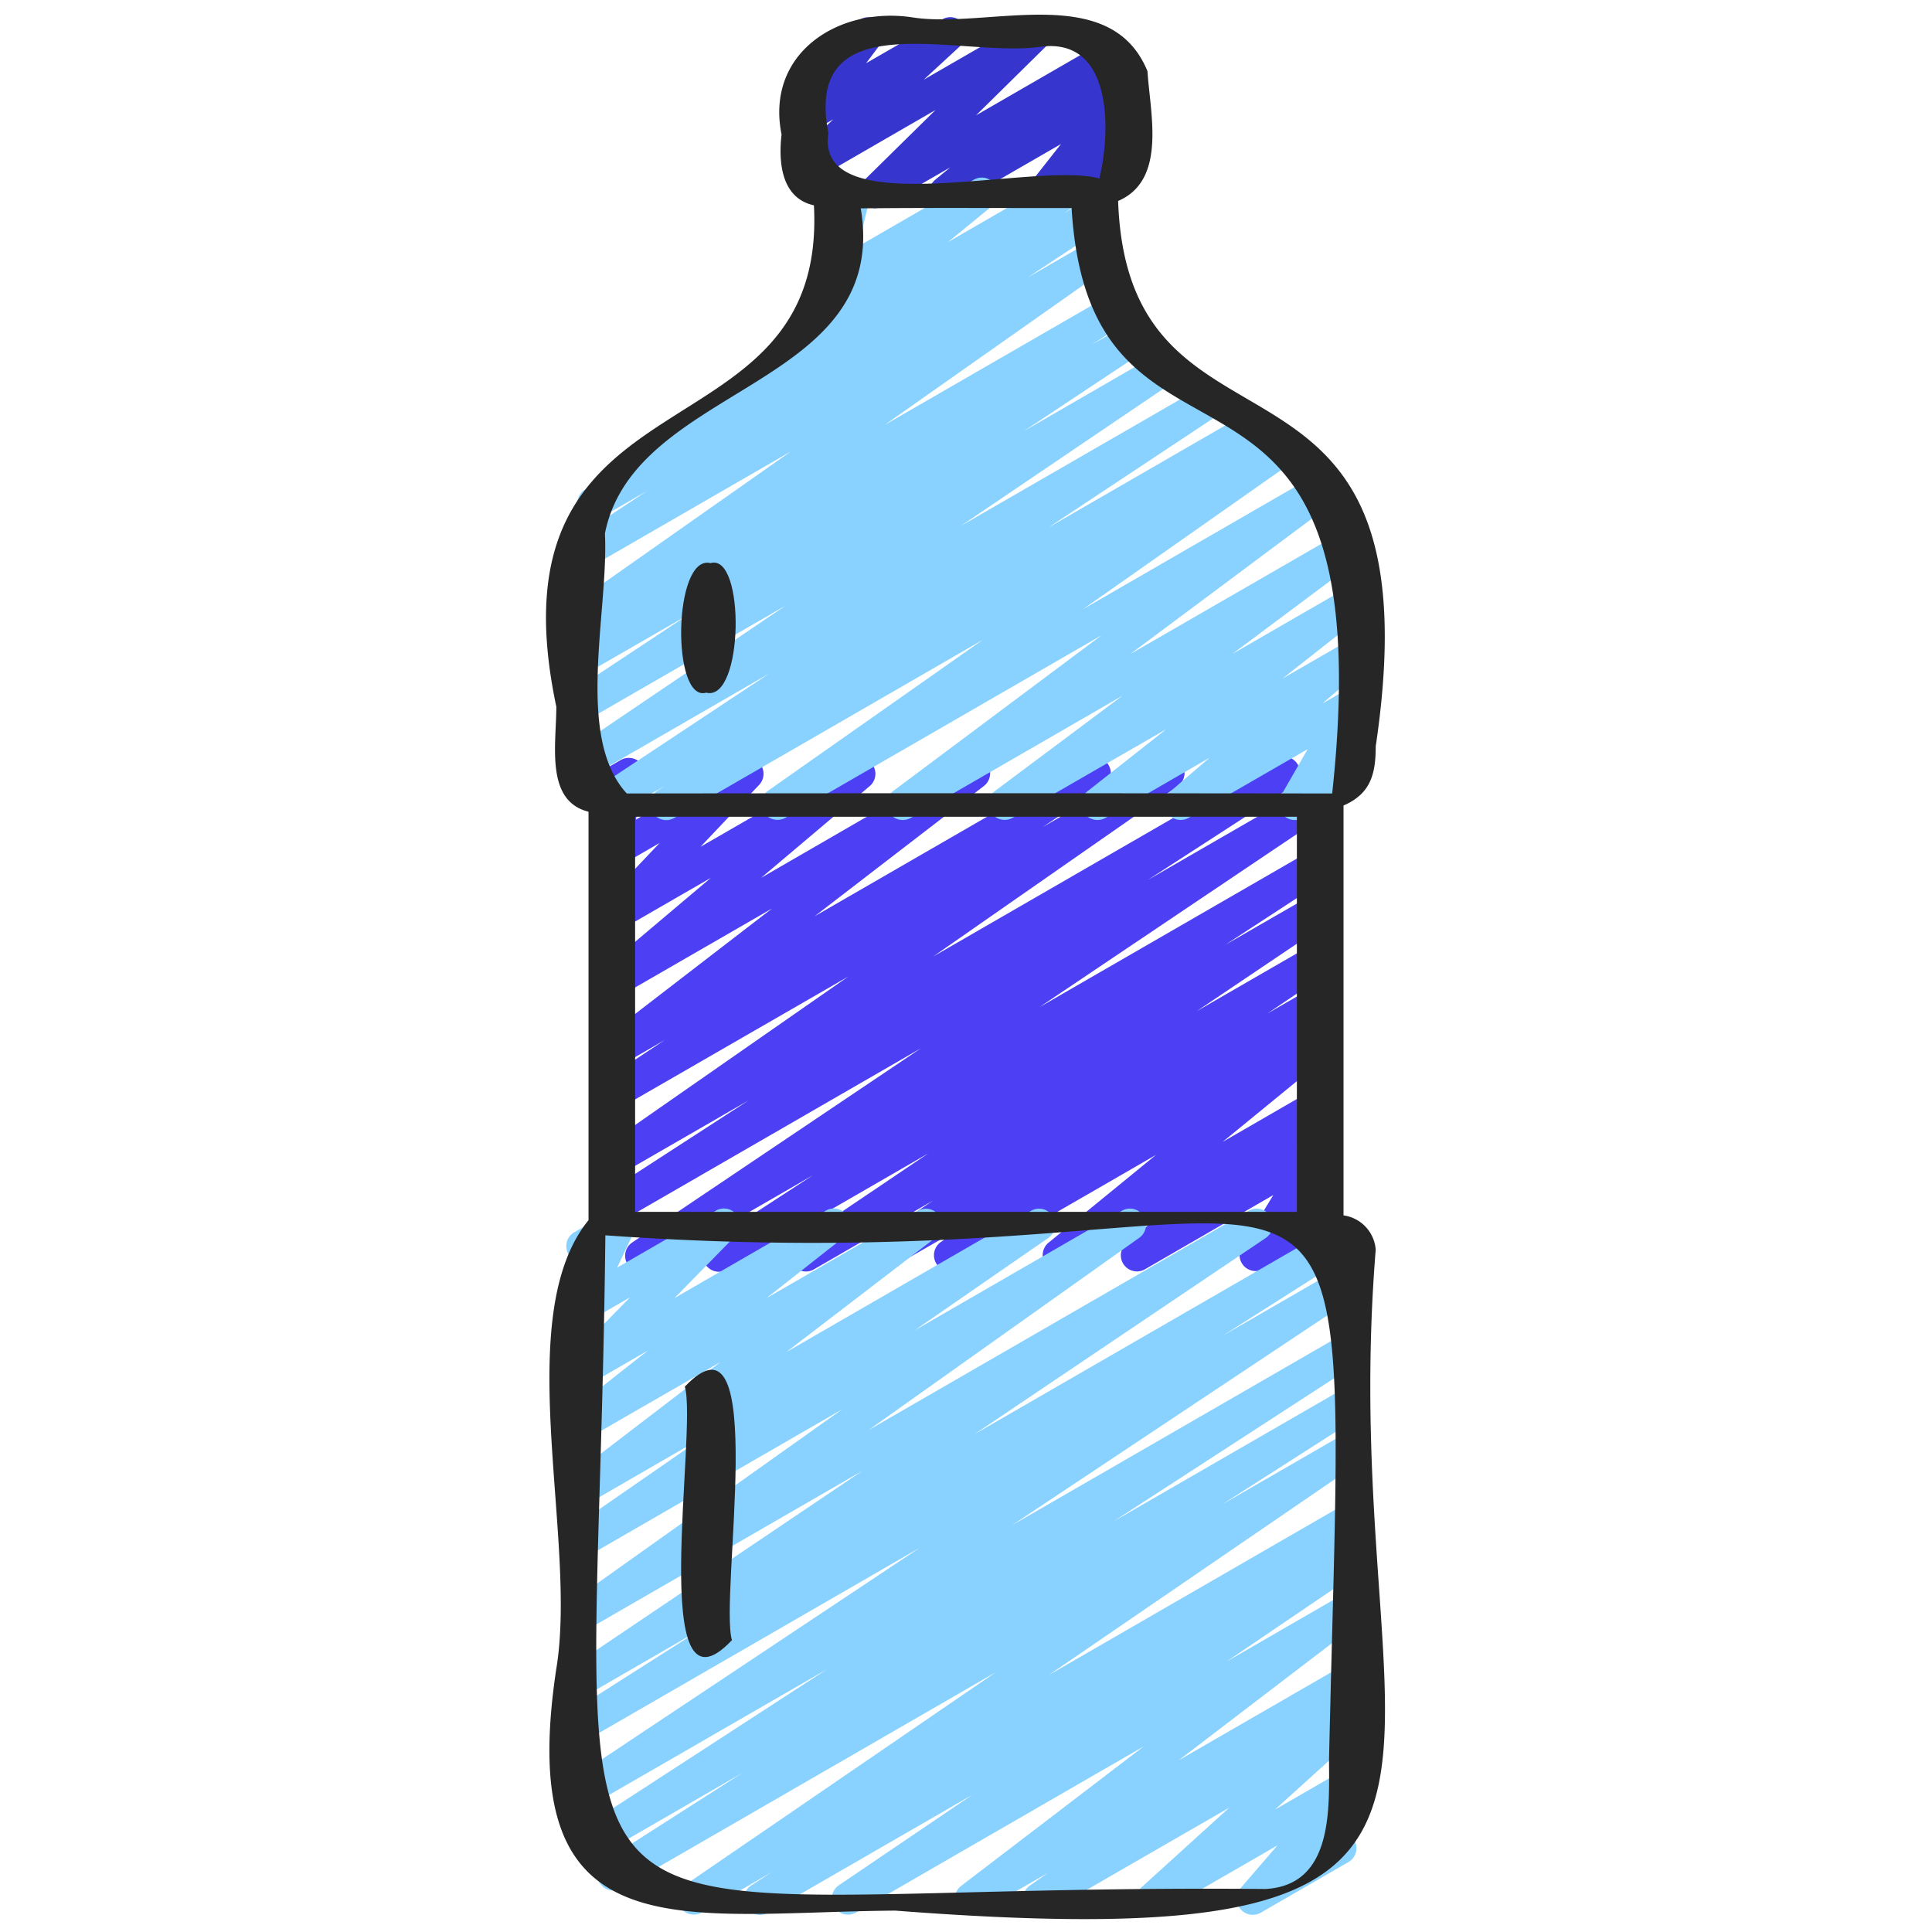 <svg id="Icons" height="512" viewBox="0 0 60 60" width="512" xmlns="http://www.w3.org/2000/svg"><path d="m19.914 39.5a.5.5 0 0 1 -.279-.915l8.965-6.03-9.32 5.38a.5.5 0 0 1 -.521-.853l4.487-2.907-3.966 2.288a.5.5 0 0 1 -.536-.843l7.6-5.292-7.064 4.072a.5.5 0 0 1 -.527-.848l1.891-1.252-1.364.787a.5.5 0 0 1 -.554-.829l5.251-4.044-4.7 2.711a.5.5 0 0 1 -.572-.815l3.372-2.848-2.8 1.616a.5.5 0 0 1 -.613-.776l1.821-1.923-1.208.7a.5.5 0 0 1 -.739-.534l.321-1.55a.49.49 0 0 1 -.264-.221.5.5 0 0 1 .182-.682l.5-.289a.506.506 0 0 1 .543.027.5.5 0 0 1 .2.507l-.274 1.318 3.218-1.857a.5.5 0 0 1 .613.776l-1.821 1.923 4.683-2.7a.5.5 0 0 1 .573.814l-3.373 2.85 6.361-3.679a.5.5 0 0 1 .555.829l-5.255 4.044 8.449-4.878a.5.5 0 0 1 .527.849l-1.9 1.262 3.662-2.114a.5.5 0 0 1 .536.843l-7.595 5.29 10.632-6.138a.5.5 0 0 1 .522.853l-4.484 2.905 5.07-2.927a.5.5 0 0 1 .529.848l-8.964 6.029 8.439-4.871a.5.5 0 0 1 .523.852l-3.19 2.082 2.673-1.54a.5.5 0 0 1 .529.847l-4.088 2.753 3.561-2.055a.5.5 0 0 1 .531.846l-1.905 1.287 1.377-.794a.5.5 0 0 1 .533.844l-.759.521.228-.132a.5.5 0 0 1 .567.819l-3.333 2.727 2.77-1.6a.5.5 0 0 1 .569.819l-1.049.866.483-.279a.5.5 0 0 1 .677.693l-.975 1.6.3-.175a.5.5 0 1 1 .5.865l-2 1.155a.5.5 0 0 1 -.677-.693l.975-1.6-3.977 2.3a.5.5 0 0 1 -.566-.822l1.047-.864-2.921 1.686a.5.5 0 0 1 -.566-.819l3.34-2.728-6.152 3.551a.5.5 0 0 1 -.532-.845l.755-.517-2.371 1.365a.5.5 0 0 1 -.531-.847l1.907-1.288-3.706 2.139a.5.5 0 0 1 -.529-.847l4.091-2.76-6.253 3.61a.5.5 0 0 1 -.523-.852l3.187-2.076-5.079 2.932a.494.494 0 0 1 -.25.068z" fill="#4d40f4"/><path d="m29.359 6.47a.5.5 0 0 1 -.317-.886l.469-.386-2.087 1.202a.5.5 0 0 1 -.6-.789l2.228-2.194-3.752 2.168a.5.5 0 0 1 -.589-.8l1.168-1.078-.6.344a.5.5 0 0 1 -.649-.733l.625-.834a.492.492 0 0 1 -.373-.246.5.5 0 0 1 .182-.682l1.658-.956a.5.5 0 0 1 .649.732l-.473.631 2.366-1.363a.5.5 0 0 1 .589.8l-1.166 1.075 3.25-1.875a.5.5 0 0 1 .6.789l-2.226 2.193 3.944-2.277a.5.5 0 0 1 .567.818l-.47.388.347-.2a.5.5 0 0 1 .643.742l-.933 1.184.311-.178a.5.5 0 0 1 .5.865l-2.561 1.476a.5.5 0 0 1 -.642-.742l.933-1.185-3.341 1.927a.493.493 0 0 1 -.25.07z" fill="#3636ce"/><path d="m20.693 25.47a.5.5 0 0 1 -.269-.921l.222-.143-1.657.956a.5.5 0 0 1 -.526-.849l5.433-3.6-5.616 3.242a.5.5 0 0 1 -.53-.846l6.647-4.5-6.117 3.528a.5.5 0 0 1 -.526-.85l3.608-2.387-3.082 1.775a.5.5 0 0 1 -.522-.852l.889-.58-.367.212a.5.5 0 0 1 -.538-.842l6.817-4.792-6.267 3.617a.5.5 0 0 1 -.526-.85l2.326-1.54-1.425.822a.5.5 0 0 1 -.524-.85l5.843-3.844a.533.533 0 0 1 -.046-.058.5.5 0 0 1 .095-.671l1.807-1.477a.5.5 0 0 1 -.439-.616l.433-1.775a.494.494 0 0 1 -.239-.211.5.5 0 0 1 .183-.683l.5-.29a.5.5 0 0 1 .736.551l-.368 1.508 3.595-2.074a.5.5 0 0 1 .567.819l-1.366 1.117 3.37-1.946a.5.5 0 0 1 .525.851l-.3.2.682-.393a.5.5 0 0 1 .526.849l-2.33 1.54 1.829-1.055a.5.5 0 0 1 .538.841l-6.814 4.797 6.8-3.924a.5.5 0 0 1 .522.852l-.882.574.983-.566a.5.5 0 0 1 .526.849l-3.615 2.4 4.152-2.4a.5.5 0 0 1 .53.847l-6.645 4.5 7.627-4.4a.5.5 0 0 1 .526.849l-5.431 3.6 6.25-3.608a.5.5 0 0 1 .519.853l-.225.145.67-.387a.5.5 0 0 1 .538.842l-6.681 4.693 7.392-4.267a.5.5 0 0 1 .55.833l-6.476 4.829 6.588-3.8a.5.5 0 0 1 .549.833l-3.963 2.961 3.445-1.989a.5.5 0 0 1 .559.826l-2.448 1.928 1.89-1.091a.5.5 0 0 1 .575.813l-1.23 1.056.655-.378a.5.5 0 0 1 .683.681l-.834 1.453.151-.086a.5.5 0 0 1 .5.865l-1.76 1.014a.5.5 0 0 1 -.684-.681l.835-1.454-3.7 2.135a.5.5 0 0 1 -.575-.812l1.229-1.056-3.234 1.868a.5.5 0 0 1 -.56-.825l2.452-1.932-4.779 2.757a.5.5 0 0 1 -.548-.833l3.961-2.96-6.57 3.793a.5.5 0 0 1 -.55-.833l6.475-4.839-9.826 5.672a.5.5 0 0 1 -.537-.841l6.675-4.69-9.581 5.531a.5.5 0 0 1 -.25.07z" fill="#89d2ff"/><path d="m23.605 59.47a.5.5 0 0 1 -.27-.921l.642-.412-2.193 1.263a.5.5 0 0 1 -.532-.844l9.68-6.627-11.645 6.724a.5.5 0 0 1 -.519-.853l4.286-2.74-4.5 2.6a.5.5 0 0 1 -.523-.851l7.65-4.968-7.4 4.269a.5.5 0 0 1 -.527-.848l10.818-7.2-10.292 5.944a.5.5 0 0 1 -.518-.855l4.083-2.6-3.565 2.061a.5.5 0 0 1 -.529-.847l9.041-6.092-8.512 4.914a.5.5 0 0 1 -.54-.84l8.416-5.98-7.876 4.546a.5.5 0 0 1 -.534-.843l4.146-2.87-3.612 2.088a.5.5 0 0 1 -.553-.83l4.648-3.558-4.095 2.359a.5.5 0 0 1 -.559-.825l2.4-1.892-1.841 1.064a.5.5 0 0 1 -.607-.782l1.894-1.934-1.287.743a.5.5 0 0 1 -.7-.646l.563-1.19a.5.5 0 0 1 -.308-.929l1.161-.67a.5.5 0 0 1 .7.646l-.531 1.124 3.068-1.77a.5.5 0 0 1 .608.782l-1.894 1.933 4.7-2.715a.5.5 0 0 1 .56.825l-2.4 1.89 4.706-2.713a.5.5 0 0 1 .553.829l-4.647 3.562 7.606-4.391a.5.5 0 0 1 .535.843l-4.15 2.87 6.433-3.713a.5.5 0 0 1 .54.84l-8.413 5.976 11.809-6.816a.5.5 0 0 1 .53.847l-9.04 6.091 11.279-6.512a.5.5 0 0 1 .518.855l-4.091 2.6 3.745-2.162a.5.5 0 0 1 .527.849l-10.818 7.2 10.291-5.94a.5.5 0 0 1 .522.851l-7.652 4.965 7.13-4.115a.5.5 0 0 1 .519.853l-4.28 2.737 3.761-2.171a.5.5 0 0 1 .532.845l-9.684 6.629 9.152-5.283a.5.5 0 0 1 .52.854l-.634.407.114-.065a.5.5 0 0 1 .53.846l-4.156 2.819 3.626-2.093a.5.5 0 0 1 .553.83l-5.666 4.33 5.113-2.951a.5.5 0 0 1 .538.842l-.566.4.028-.015a.5.5 0 0 1 .586.8l-2.712 2.457 2.126-1.227a.5.5 0 0 1 .629.758l-1.149 1.334.157-.09a.5.5 0 1 1 .5.865l-2.703 1.56a.5.5 0 0 1 -.629-.758l1.147-1.332-3.622 2.09a.5.5 0 0 1 -.586-.8l2.713-2.463-5.656 3.263a.5.5 0 0 1 -.539-.841l.561-.394-2.143 1.235a.5.5 0 0 1 -.553-.83l5.669-4.332-8.942 5.162a.5.5 0 0 1 -.53-.846l4.15-2.813-6.339 3.659a.5.5 0 0 1 -.25.07z" fill="#89d2ff"/><g fill="#262626"><path d="m42.724 38.81a1.163 1.163 0 0 0 -1-1.065v-12.729c.835-.362 1-.964 1-1.836 2.042-13.736-7.688-7.992-8-16.939 1.519-.65.993-2.722.912-4.029-1.147-2.804-4.926-1.318-7.274-1.668-2.3-.365-4.6 1.1-4.09 3.633-.1.857-.011 1.975 1.005 2.2.428 8.123-10.288 4.732-8 15.571 0 1.181-.349 2.922 1 3.261v12.684c-2.442 3.012-.33 9.887-1 13.928-1.351 8.924 3.856 7.566 10.526 7.515 21.203 1.629 13.597-4.171 14.921-20.526zm-23-13.445h20.552v12.27h-20.552zm6-21.243c-.783-4.092 4.111-2.322 6.562-2.666 2.27-.326 2.219 2.594 1.855 4.088-1.949-.561-8.865 1.444-8.413-1.422zm-6.938 12.449c.917-4.652 8.882-4.5 7.945-10.1 2.183-.024 4.365-.006 6.548-.011.586 9.783 9.8 2.384 8.093 18.182q-10.953-.014-21.907 0c-1.621-1.756-.554-5.69-.679-8.071zm20.514 42.093c-23.98-.216-20.761 4.167-20.5-20.3 24.27 1.731 23.006-7.5 22.474 16.269.002 1.499.149 3.916-1.974 4.031z"/><path d="m21.268 43.064c.4 1.359-1.194 10.682 1.463 7.873-.399-1.36 1.195-10.683-1.463-7.873z"/><path d="m21.931 21.512c1.171.293 1.221-4.339.138-4.024-1.169-.288-1.221 4.339-.138 4.024z"/></g></svg>